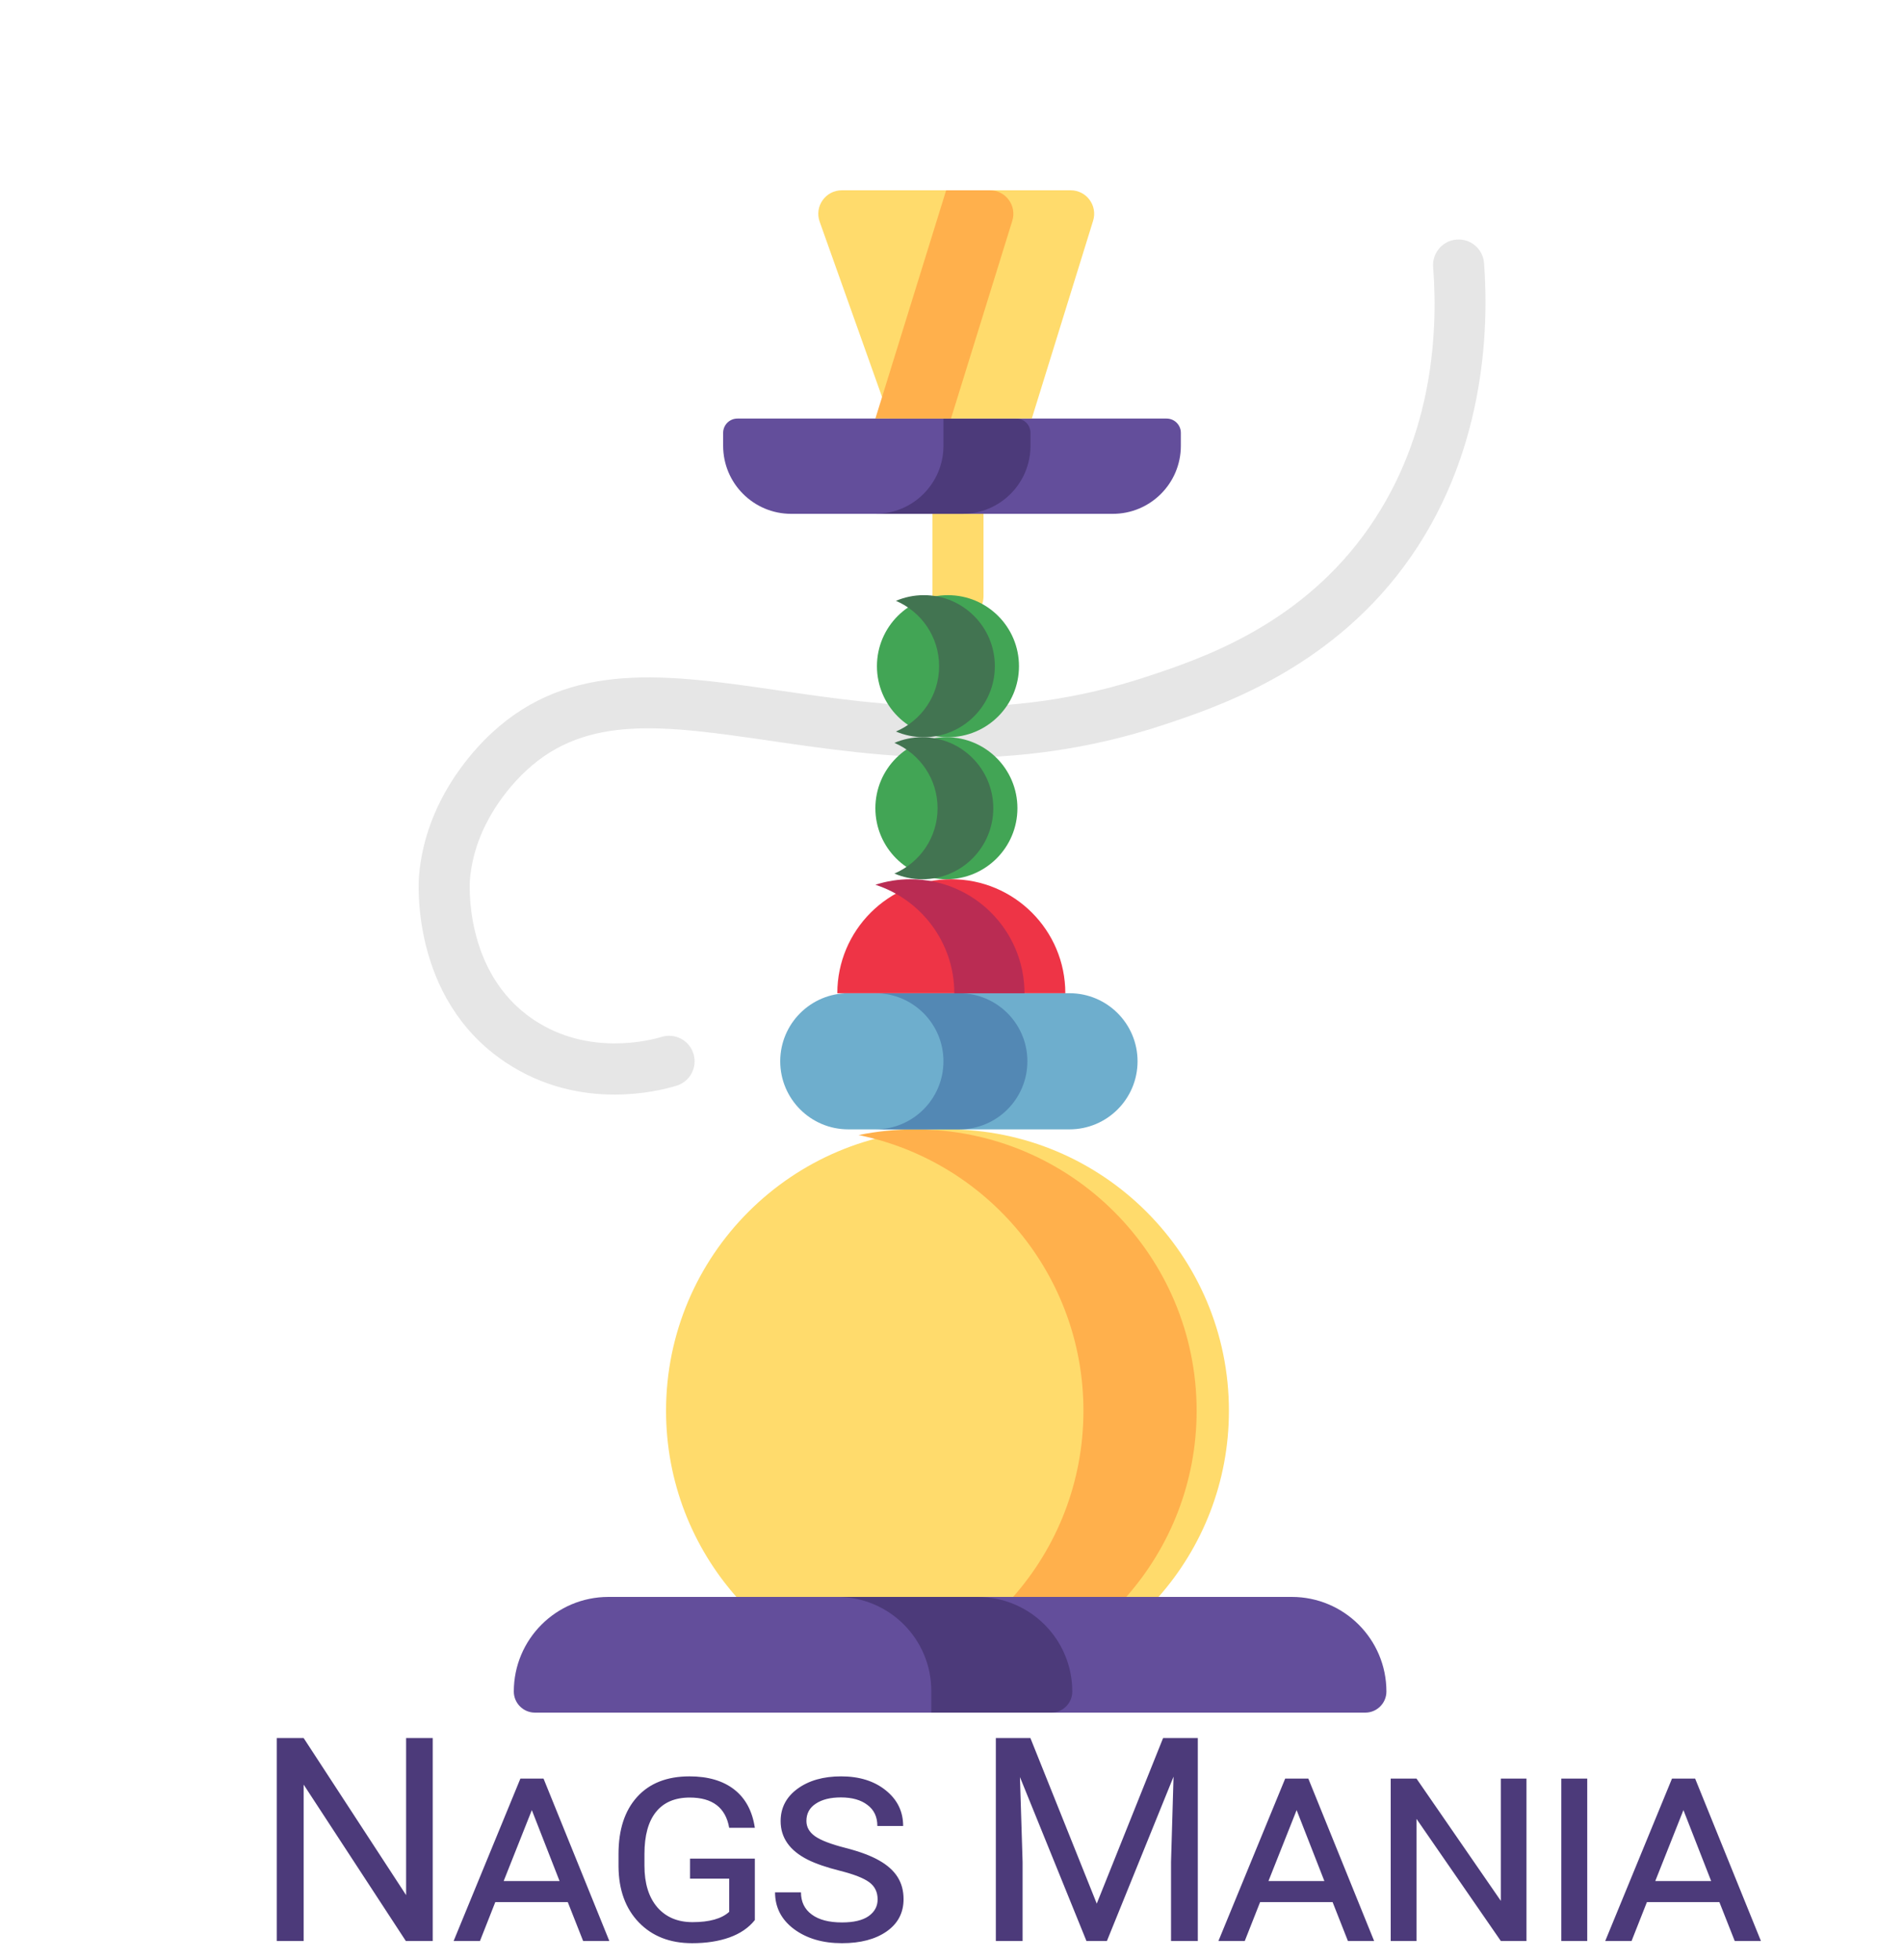 <svg width="100" height="103" viewBox="0 0 100 103" fill="none" xmlns="http://www.w3.org/2000/svg">
<path d="M32.292 57.522C30.611 57.522 28.541 57.151 26.545 55.813C21.533 52.455 21.998 46.264 22.021 46.002C22.35 42.133 24.804 39.477 25.844 38.514C29.976 34.691 35.058 35.43 40.942 36.286C46.523 37.098 52.85 38.018 60.309 35.544C63.023 34.643 68.074 32.967 71.635 28.151C75.191 23.341 75.596 17.816 75.31 14.028C75.254 13.289 75.808 12.645 76.546 12.589C77.285 12.533 77.929 13.087 77.985 13.826C78.247 17.298 78.051 23.984 73.792 29.745C69.725 35.245 63.936 37.166 61.154 38.089C53.092 40.764 46.141 39.753 40.556 38.941C34.926 38.121 30.858 37.529 27.666 40.483C26.855 41.233 24.943 43.295 24.693 46.229C24.689 46.278 24.325 51.097 28.038 53.585C30.922 55.518 34.151 54.677 34.769 54.489C35.478 54.274 36.227 54.673 36.443 55.382C36.658 56.091 36.259 56.84 35.55 57.055C35.004 57.222 33.805 57.522 32.292 57.522Z" fill="#E6E6E6"/>
<path d="M50.341 32.668C49.601 32.668 49 32.068 49 31.327V27.003C49 26.262 49.6 25.662 50.341 25.662C51.082 25.662 51.682 26.262 51.682 27.003V31.327C51.682 32.068 51.082 32.668 50.341 32.668Z" fill="#FFDB6C"/>
<path d="M67.881 83.92H31.973C29.226 83.92 27 86.146 27 88.892C27 89.502 27.498 90 28.108 90H71.746C72.356 90 72.854 89.502 72.854 88.892C72.854 86.146 70.627 83.92 67.881 83.92Z" fill="#634E9B"/>
<path d="M38.698 83.921C36.396 81.313 35 77.889 35 74.138C35 65.97 41.621 59.349 49.789 59.349C57.957 59.349 64.578 65.97 64.578 74.138C64.578 77.889 63.182 81.313 60.88 83.92" fill="#FFDB6C"/>
<path d="M48.092 59.349C47.073 59.349 46.079 59.452 45.118 59.648C51.86 61.024 56.933 66.989 56.933 74.138C56.933 77.889 55.537 81.313 53.236 83.921H37L59.183 83.92C61.484 81.313 62.881 77.888 62.881 74.138C62.881 65.97 56.26 59.349 48.092 59.349Z" fill="#FFB04C"/>
<path d="M56.2 59.349H44.577C42.601 59.349 41 57.747 41 55.772C41 53.797 42.601 52.195 44.577 52.195H56.2C58.176 52.195 59.777 53.797 59.777 55.772C59.777 57.747 58.175 59.349 56.2 59.349Z" fill="#6EAECD"/>
<path d="M50.411 52.195H46C47.975 52.195 49.577 53.797 49.577 55.772C49.577 57.747 47.975 59.349 46 59.349H50.411C52.386 59.349 53.988 57.747 53.988 55.772C53.988 53.797 52.386 52.195 50.411 52.195Z" fill="#5388B4"/>
<path d="M58.476 27.003H41.577C39.601 27.003 38 25.402 38 23.427V22.746C38 22.332 38.336 21.996 38.749 21.996H61.303C61.717 21.996 62.052 22.332 62.052 22.746V23.427C62.052 25.402 60.451 27.003 58.476 27.003Z" fill="#634E9B"/>
<path d="M49.577 21.996V23.427C49.577 25.402 47.975 27.003 46 27.003H50.575C52.55 27.003 54.151 25.402 54.151 23.427V22.746C54.151 22.332 53.816 21.996 53.402 21.996H49.577Z" fill="#4C3A7A"/>
<path d="M44 52.196C44 48.887 46.682 46.205 49.991 46.205C53.299 46.205 55.981 48.887 55.981 52.196" fill="#EE3446"/>
<path d="M47.844 46.205C47.201 46.205 46.581 46.307 46 46.495C48.406 47.273 50.147 49.531 50.147 52.196H53.835C53.835 48.887 51.153 46.205 47.844 46.205Z" fill="#BA2C53"/>
<path d="M49.732 46.205C51.793 46.205 53.464 44.534 53.464 42.473C53.464 40.412 51.793 38.741 49.732 38.741C47.671 38.741 46 40.412 46 42.473C46 44.534 47.671 46.205 49.732 46.205Z" fill="#42A555"/>
<path d="M49.814 38.741C51.875 38.741 53.546 37.07 53.546 35.009C53.546 32.948 51.875 31.277 49.814 31.277C47.753 31.277 46.082 32.948 46.082 35.009C46.082 37.07 47.753 38.741 49.814 38.741Z" fill="#42A555"/>
<path d="M48.464 38.741C47.944 38.741 47.45 38.847 47 39.039C48.333 39.609 49.268 40.931 49.268 42.473C49.268 44.014 48.333 45.337 47 45.906C47.45 46.098 47.944 46.205 48.464 46.205C50.525 46.205 52.196 44.534 52.196 42.473C52.196 40.412 50.526 38.741 48.464 38.741Z" fill="#427451"/>
<path d="M48.545 31.276C48.026 31.276 47.531 31.383 47.081 31.575C48.414 32.144 49.349 33.467 49.349 35.008C49.349 36.55 48.415 37.873 47.081 38.442C47.531 38.634 48.026 38.74 48.545 38.74C50.606 38.74 52.278 37.069 52.278 35.008C52.278 32.947 50.607 31.276 48.545 31.276Z" fill="#427451"/>
<path d="M54.219 21.996H46.754L43.072 11.65C42.786 10.845 43.383 10 44.237 10H56.261C57.094 10 57.688 10.806 57.441 11.601L54.219 21.996Z" fill="#FFDB6C"/>
<path d="M49.719 10L46 21.996H49.972L53.195 11.601C53.441 10.806 52.847 10 52.014 10H49.719Z" fill="#FFB04C"/>
<path d="M51.374 83.92H44C46.727 83.92 48.938 86.131 48.938 88.858V90H55.24C55.851 90 56.347 89.504 56.347 88.892C56.347 86.146 54.121 83.92 51.374 83.92Z" fill="#4C3A7A"/>
<path d="M22.739 102H21.325L15.956 93.782V102H14.543V91.336H15.956L21.34 99.59V91.336H22.739V102ZM29.836 99.957H26.027L25.222 102H23.838L27.346 93.467H28.562L32.019 102H30.642L29.836 99.957ZM26.467 98.851H29.404L27.947 95.123L26.467 98.851ZM39.666 100.901C39.343 101.307 38.897 101.612 38.325 101.817C37.759 102.017 37.107 102.117 36.37 102.117C35.208 102.117 34.275 101.753 33.572 101.026C32.869 100.298 32.512 99.319 32.502 98.089V97.43C32.502 96.15 32.827 95.152 33.477 94.434C34.131 93.711 35.049 93.35 36.23 93.35C37.207 93.35 37.991 93.58 38.581 94.039C39.172 94.498 39.534 95.169 39.666 96.053H38.318C38.132 94.993 37.441 94.463 36.245 94.463C35.469 94.463 34.878 94.715 34.473 95.218C34.067 95.721 33.865 96.458 33.865 97.43V98.045C33.865 98.973 34.089 99.7 34.539 100.228C34.993 100.75 35.61 101.011 36.392 101.011C37.28 101.011 37.922 100.831 38.318 100.469V98.726H36.26V97.671H39.666V100.901ZM46.118 99.817C46.118 99.427 45.969 99.124 45.672 98.909C45.379 98.694 44.873 98.497 44.156 98.316C43.438 98.135 42.869 97.94 42.449 97.73C41.497 97.251 41.021 96.575 41.021 95.701C41.021 95.003 41.316 94.436 41.907 94.002C42.503 93.567 43.267 93.35 44.2 93.35C45.157 93.35 45.938 93.594 46.543 94.082C47.154 94.571 47.459 95.196 47.459 95.957H46.104C46.104 95.479 45.931 95.11 45.584 94.852C45.242 94.588 44.776 94.456 44.185 94.456C43.633 94.456 43.194 94.566 42.867 94.786C42.539 95.001 42.376 95.303 42.376 95.694C42.376 96.011 42.525 96.277 42.823 96.492C43.125 96.707 43.657 96.912 44.419 97.107C45.181 97.303 45.777 97.525 46.206 97.774C46.636 98.018 46.956 98.306 47.166 98.638C47.376 98.97 47.481 99.358 47.481 99.803C47.481 100.521 47.183 101.087 46.587 101.502C45.996 101.912 45.215 102.117 44.243 102.117C43.233 102.117 42.393 101.871 41.724 101.377C41.06 100.879 40.728 100.235 40.728 99.444H42.09C42.09 99.942 42.278 100.33 42.654 100.608C43.03 100.887 43.56 101.026 44.243 101.026C44.859 101.026 45.325 100.916 45.642 100.696C45.96 100.472 46.118 100.179 46.118 99.817ZM54.146 91.336L57.633 100.037L61.119 91.336H62.943V102H61.536V97.847L61.668 93.365L58.167 102H57.091L53.597 93.387L53.736 97.847V102H52.33V91.336H54.146ZM70.026 99.957H66.217L65.411 102H64.027L67.535 93.467H68.751L72.208 102H70.831L70.026 99.957ZM66.656 98.851H69.594L68.136 95.123L66.656 98.851ZM80.214 102H78.866L74.435 95.584V102H73.08V93.467H74.435L78.866 99.891V93.467H80.214V102ZM83.407 102H82.045V93.467H83.407V102ZM90.351 99.957H86.543L85.737 102H84.353L87.861 93.467H89.077L92.534 102H91.157L90.351 99.957ZM86.982 98.851H89.919L88.462 95.123L86.982 98.851Z" fill="#4C3A7A"/>
</svg>
